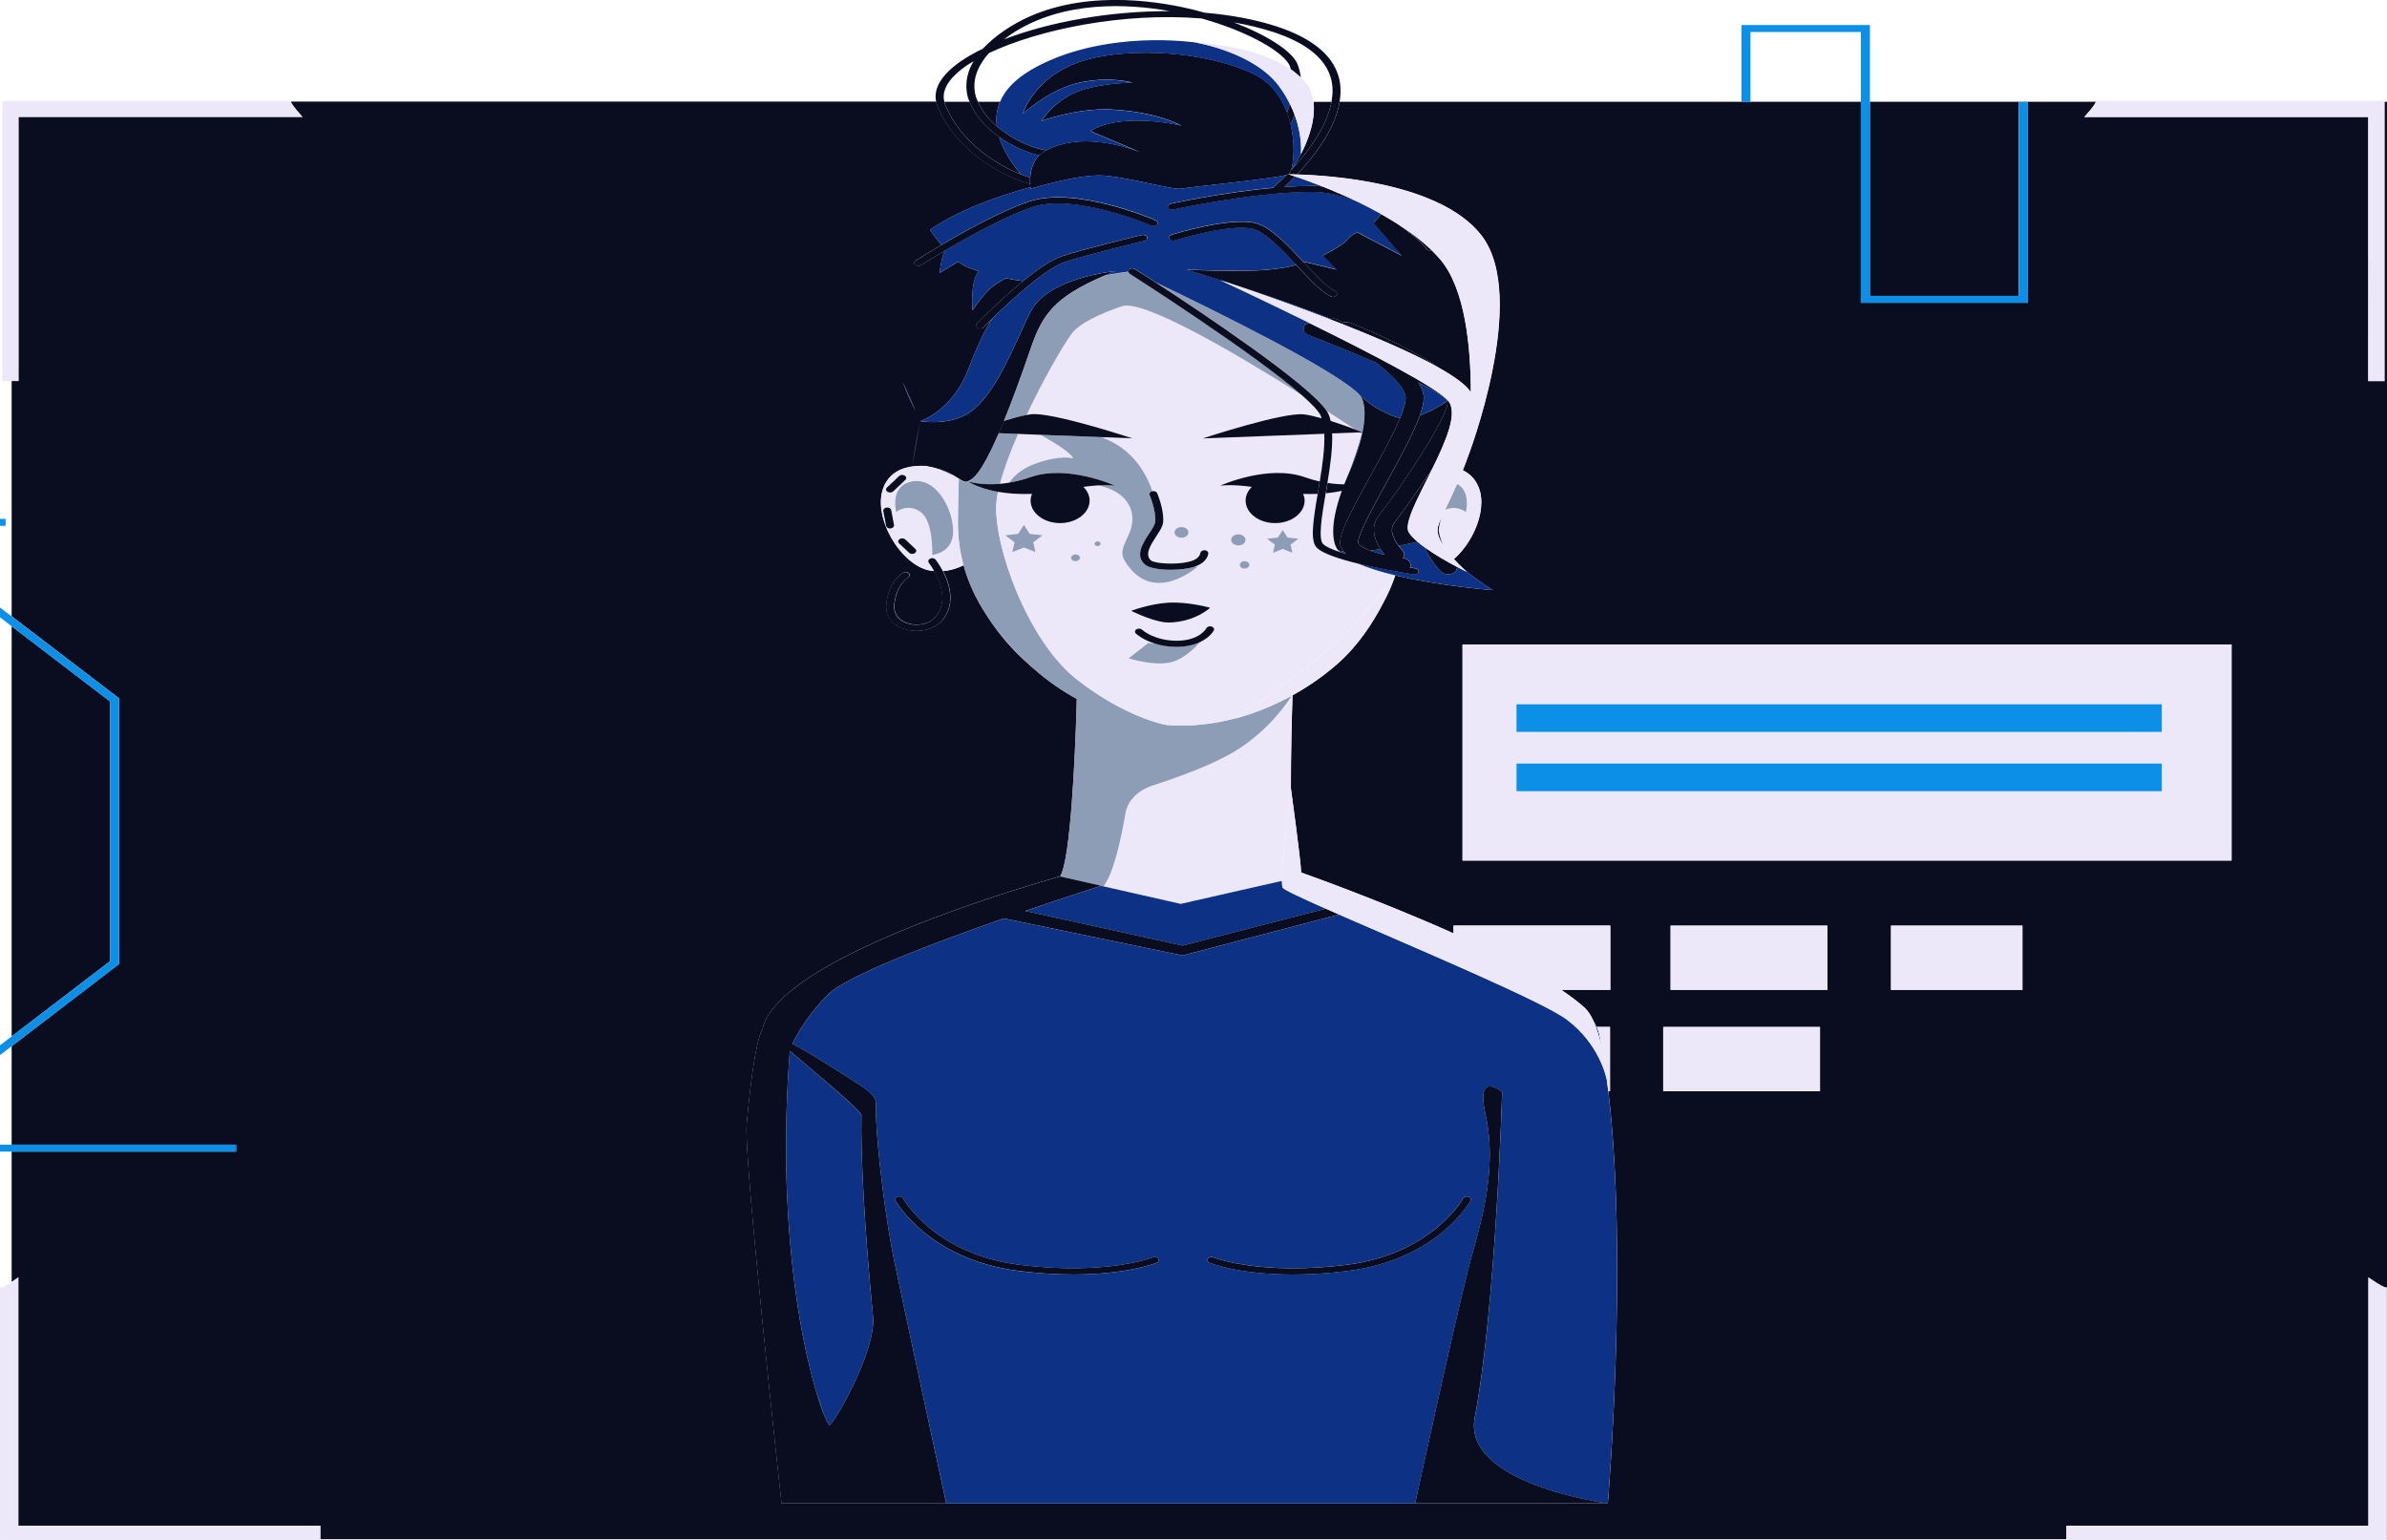 <?xml version="1.0" encoding="utf-8"?>
<!-- Generator: Adobe Illustrator 23.0.1, SVG Export Plug-In . SVG Version: 6.00 Build 0)  -->
<svg version="1.1" xmlns="http://www.w3.org/2000/svg" xmlns:xlink="http://www.w3.org/1999/xlink" x="0px" y="0px"
	 viewBox="0 0 465 300" style="enable-background:new 0 0 465 300;" xml:space="preserve">
<style type="text/css">
	.st0{fill:#0A0D1F;}
	.st1{fill:#ECE8FA;}
	.st2{fill:#0C8FE7;}
	.st3{fill:#8D9DB5;}
	.st4{fill:#0D3285;}
</style>
<g id="Bg">
</g>
<g id="Layer_1">
	<g>
		<g>
			<path class="st0" d="M465,19.83h-0.49v54.41h-3.16V22.79h-55.32c0,0,2.16-2.33,2.25-2.96h-44.02v37.82h29.02V19.89h1.76v39.1
				h-32.54V19.83H341v0.06h-1.76v-0.06h-78.27c-0.9,5.49-5.16,10.87-8.28,14.15c6.15,0.17,27.85,1.51,35.89,11.84
				c9.41,12.08-2.68,43.34-2.68,43.34s0-0.01,0-0.02c-0.29,0.83-0.6,1.66-0.93,2.47c0.78,0.38,1.49,0.9,2.07,1.6
				c3.47,4.16,0.56,11.85-3.8,15.7c1.29,1.42,2.48,2.44,2.52,2.47c2.62,2.11,5.06,3.59,5.06,3.59s-10.28-0.79-19.02-2.88
				c0,0.01,0,0.01,0,0.02c0,0,0.01-0.01,0.01-0.01s-0.02,0.05-0.05,0.13c-0.61,1.82-1.43,3.65-2.44,5.48
				c-1.82,3.5-4.67,7.98-8.69,11.53c-2.97,2.63-6.02,4.65-8.83,6.2c-0.14,4.17-0.33,11.41-0.32,18.15c0,0.03,1.92,13.94,2,16.39
				c0,0,14.91,5.24,29.68,11.85v-1.52h30.54v12.52h-9.57c1.78,1.19,3.33,2.36,4.57,3.49c0.67,0.61,1.24,1.52,1.73,2.59
				c0.25,0.38,0.46,0.76,0.63,1.14h2.58v12.52h-0.33c3.92,33.04-0.1,80.3-0.1,80.3h-37.51h-91.35c0,0,0,0,0,0h-32.1
				c0,0-7.39-67.3-6.79-73.85c1.58-17.2,3.06-18.41,3.06-18.41s0.02,0,0.03,0.01c0.28-2.01,2.23-7.13,16.31-14.37
				c16.76-8.62,41.17-15.39,41.65-15.52c0.02-0.03,0.04-0.05,0.06-0.08c2.01-3.33,2.86-23.39,3.13-31.74
				c0.03-1.01,0.06-1.94,0.08-2.76c-2.74-1.48-5.58-3.4-8.37-5.87c-0.08-0.06-0.15-0.13-0.23-0.19c-0.13-0.12-0.26-0.22-0.39-0.34
				c-0.06-0.05-0.1-0.1-0.16-0.15c-3.09-2.73-5.75-5.77-7.87-8.91c-0.07-0.1-0.14-0.21-0.21-0.31c-0.1-0.16-0.21-0.32-0.31-0.48
				c-2.21-3.36-3.66-6.63-4.52-9.79c-1.13,0.56-2.47,1.02-4,1.14c1.23,2.37,2.47,6.18,0.06,9.35c-1.11,1.45-3.1,2.3-5.21,2.3
				c-0.59,0-1.18-0.06-1.77-0.2c-2.15-0.5-4.37-2.05-4.13-4.9c0.37-4.5,3.17-6.19,3.29-6.26c0.34-0.2,0.83-0.15,1.1,0.11
				c0.26,0.26,0.2,0.64-0.15,0.83c0,0-2.36,1.47-2.68,5.38c-0.18,2.15,1.45,3.31,3.03,3.68c1.69,0.39,3.95,0.06,5.17-1.56
				c2.23-2.93,0.76-6.67-0.41-8.76c-0.19-0.02-0.38-0.02-0.58-0.05c-6.32-0.83-12.86-12.49-8.28-17.99
				c1.69-2.03,4.39-2.55,7.12-2.42c0.74,0.11,1.64,0.31,2.76,0.66c0.01,0,0.02,0.01,0.03,0.01c1.22,0.39,2.09,0.83,2.78,1.23
				c0.37,0.22,0.7,0.42,0.97,0.6c0.77,0.5,1.21,0.77,1.77,0.49c0.79-0.4,2.31-0.84,6.01-9.39c0.32-0.73,0.65-1.52,1-2.38
				c1.43-3.5,3.14-8.06,5.19-14.06c2.3-6.71,4.59-9.99,14.4-14.24c0.65-0.28,1.34-0.57,2.06-0.86c0,0-13.13,1.25-16.46,7.85
				c-3.33,6.59-7.02,17.22-12.88,20.25c-3.83,1.98-8.63,1.13-8.63,1.13c0,0,0,0,0,0c0.01,0,6.24-2.01,9.31-10.01
				c1.45-3.77,2.92-7.16,4.72-9.99c-1.04,1.01-1.69,1.68-1.72,1.71c-0.15,0.16-0.39,0.24-0.63,0.24c-0.16,0-0.33-0.04-0.47-0.12
				c-0.35-0.2-0.42-0.57-0.16-0.83c0.28-0.29,4.5-4.62,8.99-8.29c-0.88-0.11-2.04-0.28-3.37-0.55c-1.01,0.53-2.29,1.28-3.16,2.09
				c-1.61,1.51-3.33,4.15-3.33,4.15s-0.51-5.59,1.21-7.61c-0.69-0.22-1.39-0.47-2.09-0.74c-0.64-0.25-1.29-0.65-1.92-1.13
				l-3.62,2.21c0,0,0.32-3,1.04-4.37c-2.77,1.63-4.64,2.82-4.69,2.85c-0.15,0.09-0.32,0.14-0.5,0.14c-0.22,0-0.44-0.07-0.6-0.21
				c-0.28-0.25-0.23-0.63,0.1-0.84c0.2-0.13,2.16-1.38,4.99-3.04c-1.31-1.58-2.21-2.95-2.21-2.96c5.44-3.7,12.78-6.46,19.57-8.27
				c0.02,0.18,0.04,0.29,0.04,0.29s9.3-2.89,14.15-2.57c4.85,0.32,13.73,2.89,15.2,2.56c1.39-0.31,17.41-1.84,20.49-2.68
				c0.19-0.05,0.34-0.1,0.43-0.15c0.16-0.09,0.32-0.37,0.47-0.78c0.54-1.56,0.8-5.18-0.08-8.93c-0.18-0.77-0.41-1.54-0.7-2.3
				c-1.15-3.08-3.19-5.98-6.65-7.59c-9.59-4.46-23.44-5-31.82-2.87c-10.67,2.71-12.99,10.67-12.99,10.67s5.21-4.78,11.05-6.05
				c5.84-1.27,10.29,0,10.29,0s-7.69,0.07-12,2.33c-3.92,2.06-5.7,5.13-5.7,5.13s7.03-2.54,13.45-2.22
				c9.28,0.47,13.76,3.15,13.76,3.15s-5.16-1.28-10.44-0.93c-5.28,0.34-7.26,2.01-7.26,2.01l9.65,4.06
				c-4.05-1.51-11.97-3.65-18.19-0.36c-0.11,0.06-0.22,0.1-0.33,0.16c-0.42,0.24-0.77,0.52-1.08,0.82
				c-1.28,1.26-1.69,2.97-1.79,4.34c-0.03,0.47-0.03,0.89-0.01,1.24c0,0.06,0.01,0.12,0.01,0.17c-0.07-0.07-0.14-0.14-0.21-0.22
				c-0.75-0.19-1.52-0.47-2.07-0.68c-2.76-1.06-12.07-5.24-15.8-14.49c-0.11-0.26-0.16-0.53-0.22-0.8H56.67
				c0.09,0.62,2.25,2.96,2.25,2.96H3.6v51.46H2.27v45.85l20.95,16.01v51.71L2.27,203.82v7.56V223h43.72v1.35H2.27v25.39
				c0.7-0.45,1.3-0.88,1.3-0.88v48.38H62.4v2.62h340.15v-2.62h58.83v-48.38c0,0,3.56,2.52,3.56,1.87v49.13H465V19.83z
				 M368.38,192.85v-12.52h25.6v12.52H368.38z M284.91,167.65v-42.09h149.81v42.09H284.91z M355.98,192.85h-30.54v-12.52h30.54
				V192.85z M324,212.59v-12.52h30.54v12.52H324z M177.7,90.78c0,0,0.55-3.58,1.53-8.66L177.7,90.78z M178.38,80.1
				c-0.84-1.61-1.73-3.55-2.55-5.77C177.04,77.06,177.85,78.91,178.38,80.1z"/>
		</g>
		<g>
			<path class="st0" d="M253.41,30.03c0,0,0-0.03,0.01-0.05c-0.51,1.03-1.08,2.01-1.68,2.93c2.94-3.19,6.74-8.13,7.64-13.07h-3.5
				C256.48,24.61,253.41,30.03,253.41,30.03z"/>
		</g>
		<g>
			<path class="st0" d="M194.81,19.83h-4.28c0.76,1.8,2.07,3.41,3.66,4.77C193.99,23.01,194.15,21.4,194.81,19.83z"/>
		</g>
		<g>
			<path class="st0" d="M252.93,34.59c-0.24-0.08-0.42-0.14-0.62-0.21c-0.06,0.06-0.12,0.12-0.18,0.18
				C252.39,34.57,252.66,34.58,252.93,34.59z"/>
		</g>
		<g>
			<path class="st0" d="M188.89,19.83h-4.92c0.04,0.15,0.05,0.29,0.11,0.44c3.12,7.73,10.48,11.99,14.76,13.68
				c-1.79-2.17-3.4-4.68-4.21-7.28C192.1,24.91,189.93,22.57,188.89,19.83z"/>
		</g>
		<g>
			<path class="st0" d="M160.6,275.82c-0.53-1.53-1.08-3.14-1.64-4.81C159.58,273.11,160.14,274.71,160.6,275.82z"/>
		</g>
		<g>
			<polygon class="st0" points="21.45,187.25 21.45,136.66 2.27,122 2.27,201.91 			"/>
		</g>
		<g>
			<path class="st1" d="M461.35,22.79v51.46h3.16V19.83v-0.16h-56.34c0.1,0,0.13,0.06,0.11,0.16c-0.09,0.62-2.25,2.96-2.25,2.96
				H461.35z"/>
		</g>
		<g>
			<path class="st1" d="M461.38,248.86v48.38h-58.83v2.62V300h62.39v-0.14v-49.13C464.94,251.38,461.38,248.86,461.38,248.86z"/>
		</g>
		<g>
			<path class="st1" d="M3.6,22.79h55.32c0,0-2.16-2.33-2.25-2.96c-0.01-0.1,0.01-0.16,0.11-0.16H0.44v54.57h1.82H3.6V22.79z"/>
		</g>
		<g>
			<path class="st1" d="M3.57,297.24v-48.38c0,0-0.6,0.42-1.3,0.88c-1.02,0.66-2.26,1.38-2.26,0.99V300H62.4v-0.14v-2.62H3.57z"/>
		</g>
		<g>
			<polygon class="st2" points="45.99,224.35 45.99,223 2.27,223 -3.84,223 -3.84,208.49 2.27,203.82 23.22,187.81 23.22,136.1 
				2.27,120.09 -10.86,110.06 -10.86,102.44 1.09,102.44 1.09,101.09 -12.62,101.09 -12.62,110.62 2.27,122 21.45,136.66 
				21.45,187.25 2.27,201.91 -5.61,207.93 -5.61,224.35 2.27,224.35 			"/>
		</g>
		<g>
			<polygon class="st2" points="341,19.89 341,19.83 341,6.23 362.51,6.23 362.51,19.83 362.51,58.99 395.05,58.99 395.05,19.89 
				393.29,19.89 393.29,57.65 364.27,57.65 364.27,19.83 364.27,4.88 339.24,4.88 339.24,19.83 339.24,19.89 			"/>
		</g>
		<g>
			<path class="st1" d="M434.72,167.65v-42.09H284.91v42.09H434.72z M295.42,137.2h125.71v5.39H295.42V137.2z M295.42,154.14v-5.39
				h125.71v5.39H295.42z"/>
		</g>
		<g>
			<rect x="325.44" y="180.33" class="st1" width="30.54" height="12.52"/>
		</g>
		<g>
			<rect x="324" y="200.07" class="st1" width="30.54" height="12.52"/>
		</g>
		<g>
			<rect x="368.38" y="180.33" class="st1" width="25.6" height="12.52"/>
		</g>
		<g>
			<path class="st1" d="M209.74,136.17c-0.02,0.82-0.05,1.75-0.08,2.76C209.7,137.75,209.73,136.8,209.74,136.17
				C209.75,136.17,209.74,136.17,209.74,136.17z"/>
		</g>
		<g>
			<path class="st1" d="M206.54,170.67c-0.02,0.03-0.04,0.05-0.06,0.08c0,0,0.02-0.01,0.02-0.01
				C206.51,170.72,206.53,170.69,206.54,170.67z"/>
		</g>
		<g>
			<path class="st1" d="M241.42,145.83c-4.47,2.94-11.97,5.63-16.85,7.2c-2.9,0.93-4.91,2.98-5.32,5.37
				c-0.59,3.49-1.61,8.54-3.01,11.95c-0.34,0.83-0.78,1.6-1.27,2.33l15.03,3.41l19.71-4.48c-0.06-4.41,1.75-17.59,1.75-18.01l0,0
				c-0.01-6.74,0.18-13.98,0.32-18.15c-0.05,0.03-0.1,0.06-0.15,0.08C250.89,136.74,247.52,141.81,241.42,145.83z"/>
		</g>
		<g>
			<path class="st3" d="M214.52,172.57L214.52,172.57l0.46,0.1c0.49-0.73,0.94-1.51,1.27-2.33c1.39-3.41,2.42-8.46,3.01-11.95
				c0.41-2.39,2.41-4.43,5.32-5.37c4.87-1.57,12.37-4.25,16.85-7.2c6.1-4.01,9.47-9.09,10.21-10.29
				c-6.17,3.38-11.07,4.44-11.07,4.44s0.01-0.01,0.01-0.01c-3.35,0.89-6.86,1.39-10.47,1.39c-0.97,0-1.94-0.05-2.9-0.12
				c-0.29-0.05-7.94-1.45-17.37-8.82c-9.62-7.5-16.25-26.05-15.74-34.33c0.04-0.68,0.17-1.46,0.33-2.27c-4-0.71-5.88-2.03-5.88-2.03
				c-0.57,0.28-1,0.01-1.77-0.49c-0.14,3.6-0.18,6.64-0.18,8.6c0,2.65,0.32,5.39,1.09,8.22c0.86,3.16,2.31,6.43,4.52,9.79
				c0.1,0.16,0.2,0.32,0.31,0.48c0.07,0.1,0.14,0.21,0.21,0.31c2,2.9,4.58,5.87,7.87,8.91c0.06,0.05,0.1,0.1,0.16,0.15
				c0.13,0.12,0.26,0.22,0.39,0.34c0.08,0.07,0.15,0.13,0.23,0.19c2.79,2.47,5.63,4.39,8.37,5.87c0,0,0,0,0,0
				c-0.02,0.63-0.04,1.58-0.08,2.76c-0.27,8.35-1.11,28.41-3.13,31.74c-0.01,0.02-0.03,0.06-0.04,0.08L214.52,172.57z"/>
		</g>
		<g>
			<path class="st1" d="M186.6,101.9c0-1.96,0.04-5,0.18-8.6c-0.27-0.17-0.6-0.38-0.97-0.6c-1.05-0.53-1.98-0.94-2.81-1.24
				c-1.12-0.36-2.02-0.55-2.76-0.66c-2.73-0.14-5.43,0.39-7.12,2.42c-4.58,5.5,1.96,17.15,8.28,17.99c0.2,0.03,0.39,0.03,0.58,0.05
				c-0.54-0.97-1.02-1.59-1.04-1.61c-0.22-0.28-0.1-0.65,0.27-0.82c0.37-0.17,0.85-0.08,1.07,0.2c0.07,0.09,0.74,0.96,1.4,2.24
				c1.53-0.13,2.87-0.58,4-1.14C186.92,107.3,186.6,104.56,186.6,101.9z M172.79,94.98l2.36-2.23c0.27-0.25,0.76-0.29,1.1-0.09
				c0.34,0.21,0.39,0.58,0.12,0.84L174,95.73c-0.15,0.14-0.38,0.22-0.61,0.22c-0.17,0-0.35-0.04-0.49-0.13
				C172.57,95.61,172.52,95.24,172.79,94.98z M173.51,102.95c-0.04,0-0.08,0.01-0.11,0.01c-0.38,0-0.72-0.21-0.77-0.51l-0.55-2.89
				c-0.06-0.33,0.24-0.63,0.66-0.68c0.42-0.06,0.82,0.18,0.89,0.5l0.55,2.89C174.23,102.6,173.93,102.9,173.51,102.95z
				 M178.19,107.77c-0.14,0.09-0.32,0.14-0.49,0.14c-0.23,0-0.45-0.07-0.61-0.22l-1.95-1.83c-0.27-0.26-0.22-0.63,0.11-0.84
				c0.33-0.21,0.83-0.17,1.1,0.08l1.95,1.83C178.58,107.18,178.53,107.56,178.19,107.77z M181.62,108.08c0,0,0.27-6.5-2.26-8.34
				c-2.54-1.83-4.75,0-4.75,0s-1.27-4.73,2.54-5.83c5.29-1.52,8.72,5.69,8.56,9.81C185.53,107.84,181.62,108.08,181.62,108.08z"/>
		</g>
		<g>
			<path class="st3" d="M177.13,93.92c-3.81,1.1-2.54,5.83-2.54,5.83s2.22-1.83,4.75,0c2.54,1.83,2.26,8.34,2.26,8.34
				s3.92-0.24,4.08-4.36C185.85,99.61,182.42,92.39,177.13,93.92z"/>
		</g>
		<g>
			<path class="st4" d="M249.22,16.86c-4.83-6.6-15.81-8.5-16.55-8.62c-10.69-1.22-23.08,0.18-31.92,5.44
				c-3.18,1.89-5.03,3.98-5.94,6.15c-0.66,1.57-0.82,3.18-0.63,4.77c2.75,2.35,6.22,3.97,8.74,4.52c0.33,0.07,0.64,0.12,0.94,0.16
				c6.22-3.29,14.14-1.15,18.19,0.36l-9.65-4.06c0,0,1.98-1.67,7.26-2.01c5.28-0.34,10.44,0.93,10.44,0.93s-4.48-2.68-13.76-3.15
				c-6.42-0.33-13.45,2.22-13.45,2.22s1.77-3.08,5.7-5.13c4.31-2.26,12-2.33,12-2.33s-4.45-1.27-10.29,0
				c-5.84,1.27-11.05,6.05-11.05,6.05s2.32-7.96,12.99-10.67c8.38-2.13,22.23-1.59,31.82,2.87c3.46,1.61,5.5,4.51,6.65,7.59
				c0.21-0.55,0.4-1.11,0.57-1.7C250.73,19.15,250.07,18.01,249.22,16.86z"/>
		</g>
		<g>
			<path class="st4" d="M253.42,29.98c0.04-0.38,0.3-3.5-1.22-7.61c-0.25,0.66-0.52,1.29-0.79,1.87c0.88,3.76,0.62,7.37,0.08,8.93
				c0.08-0.09,0.17-0.18,0.25-0.27C252.34,31.99,252.91,31.01,253.42,29.98z"/>
		</g>
		<g>
			<path class="st4" d="M200.67,36.01c0-0.06-0.01-0.11-0.01-0.17c-0.07-0.02-0.13-0.02-0.2-0.04
				C200.53,35.87,200.6,35.94,200.67,36.01z"/>
		</g>
		<g>
			<path class="st4" d="M198.84,33.96c0.71,0.28,1.33,0.49,1.83,0.64c0.1-1.37,0.51-3.08,1.79-4.34c-2.3-0.51-5.22-1.75-7.83-3.58
				C195.44,29.28,197.05,31.78,198.84,33.96z"/>
		</g>
		<g>
			<path class="st4" d="M250.21,36.43c1.81-0.13,3.6-0.21,5.3-0.21h0.2c0.64,0,1.27,0.04,1.9,0.1c-1.9-0.75-3.53-1.34-4.68-1.74
				c-0.27-0.01-0.53-0.02-0.8-0.03C251.37,35.34,250.7,35.98,250.21,36.43z"/>
		</g>
		<g>
			<path class="st4" d="M178.38,80.1c-0.53-1.2-1.34-3.04-2.55-5.77C176.66,76.56,177.54,78.5,178.38,80.1z"/>
		</g>
		<g>
			<path class="st1" d="M201.62,90.34c4.95-1.82,7.45-1.05,7.45-1.05c-0.51-1.2-4.08-3.32-6.38-4.59l-4.38-0.17
				c-1.51,3.48-2.78,6.87-3.53,9.72c0.58-0.05,1.19-0.13,1.83-0.24C197,93.41,198.38,91.54,201.62,90.34z"/>
		</g>
		<g>
			<path class="st1" d="M258.71,80.45c0.23,0.45,0.39,0.97,0.53,1.53c1.79,0.56,3.51,1.18,4.69,1.63c-1.62-1.06-3.46-2.26-5.44-3.54
				C258.56,80.2,258.65,80.33,258.71,80.45z"/>
		</g>
		<g>
			<path class="st1" d="M200.59,129.62c-3.29-3.04-5.87-6.01-7.87-8.91C194.84,123.85,197.5,126.88,200.59,129.62z"/>
		</g>
		<g>
			<path class="st1" d="M201.38,130.3c-0.08-0.07-0.15-0.13-0.23-0.19C201.22,130.17,201.3,130.24,201.38,130.3z"/>
		</g>
		<g>
			<path class="st1" d="M192.51,120.39c-0.11-0.16-0.2-0.32-0.31-0.48C192.31,120.07,192.41,120.23,192.51,120.39z"/>
		</g>
		<g>
			<path class="st1" d="M256.51,106.68c-1.27-1.3-0.78-4.84,0.17-10.47c-0.88,0.04-1.82,0.04-2.83,0c0.17,0.41,0.28,0.84,0.28,1.3
				c0,2.42-2.57,4.39-5.75,4.39s-5.75-1.97-5.75-4.39c0-1.01,0.46-1.92,1.21-2.67c-4.08-0.56-6.18-0.23-6.18-0.23
				s9.3-4.22,16.52-1.65c1.02,0.36,1.97,0.62,2.89,0.83c0.54-3.28,1-6.63,0.89-9.31l-23.68,0.9c0,0,15.8-5.22,19.79-4.68
				c0.97,0.13,2.15,0.41,3.36,0.75c-0.07-0.19-0.12-0.4-0.2-0.57c-0.46-0.92-1.75-2.26-3.57-3.86
				c-13.65-8.6-31.08-18.75-35.16-17.35c-4.34,1.49-8.33,3.34-9.83,5.43c-1.98,2.75-5.57,9.09-8.71,15.74
				c0.28-0.05,0.55-0.1,0.81-0.13c3.99-0.54,19.79,4.68,19.79,4.68l-6.06-0.23c0,0,0,0,0,0c4.3,1.54,7.95,4.76,9.97,10.52
				c0.4-0.09,0.81,0.08,0.94,0.38c0.06,0.14,1.41,3.34,1.16,5.73c-0.08,0.76-0.66,1.64-1.32,2.66c-1.09,1.67-2.33,3.56-1.05,4.72
				c0.13,0.12,0.44,0.23,0.82,0.32c0.19,0.04,0.39,0.08,0.6,0.12c1.75,0.28,4.61,0.27,6.46-0.32c1.62-0.51,1.73-1.51,1.74-1.55
				c0.03-0.33,0.4-0.55,0.83-0.56c0.43,0.02,0.76,0.29,0.73,0.62c0,0.07-0.15,1.71-2.55,2.54c0.29,0.02,0.46,0.02,0.46,0.02
				s-8.77,7.91-14.24-1.15c-1.58-2.62,1.67-4.72,1.52-8.36c-0.13-3.08-2.48-5.4-6.65-6.3c-0.81,0.04-1.79,0.14-2.9,0.29
				c0.75,0.74,1.21,1.66,1.21,2.67c0,2.42-2.57,4.39-5.75,4.39s-5.75-1.97-5.75-4.39c0-0.45,0.12-0.88,0.28-1.3
				c-2.63,0.1-4.83-0.08-6.6-0.4c-0.16,0.81-0.29,1.59-0.33,2.27c-0.51,8.28,6.12,26.82,15.74,34.33
				c9.44,7.36,17.08,8.76,17.37,8.82c0.96,0.07,1.92,0.12,2.9,0.12c3.61,0,7.11-0.5,10.47-1.39c0.11-0.07,15.63-10.24,22.06-17.03
				c4.28-4.51,9.06-10.72,9.15-10.83c0-0.01,0-0.01,0-0.02c-2.71-0.65-5.26-1.42-7.32-2.34
				C260.93,108.89,257.64,107.83,256.51,106.68z M230.16,104.75c-0.75,0-1.36-0.46-1.36-1.04c0-0.57,0.61-1.04,1.36-1.04
				c0.75,0,1.36,0.46,1.36,1.04C231.52,104.28,230.91,104.75,230.16,104.75z M201.72,107.56l-2.26-0.91l-2.26,0.91l0.43-1.92
				l-1.83-1.36l2.52-0.28l1.13-1.75l1.13,1.75l2.52,0.28l-1.83,1.36L201.72,107.56z M243.39,110.05c0,0.4-0.42,0.72-0.94,0.72
				c-0.52,0-0.94-0.32-0.94-0.72c0-0.4,0.42-0.72,0.94-0.72C242.97,109.33,243.39,109.65,243.39,110.05z M241.23,104.11
				c0.78,0,1.41,0.48,1.41,1.08c0,0.59-0.63,1.08-1.41,1.08c-0.78,0-1.41-0.48-1.41-1.08C239.83,104.59,240.46,104.11,241.23,104.11
				z M227.47,117.43c3.96-0.27,8.26,0.98,8.26,0.98s-2.85,2.73-7.91,2.88c-2.63,0.08-6.55-1.86-7.48-2.27
				C220.35,119.01,223.78,117.67,227.47,117.43z M223.67,125.29c0,0,0.48,0.04,1.24,0.08c-2.34-0.75-3.57-1.88-3.65-1.95
				c-0.27-0.26-0.21-0.63,0.13-0.83c0.34-0.2,0.83-0.16,1.1,0.1c0.09,0.09,2.38,2.14,6.85,2.14c4.34-0.06,5.61-2.35,5.66-2.45
				c0.16-0.31,0.61-0.45,1.01-0.33c0.4,0.12,0.6,0.47,0.44,0.77c-0.04,0.08-0.75,1.36-2.7,2.28c-1.01,1.17-2.82,2.96-5,3.74
				c-3.35,1.21-8.9-0.58-8.9-0.58L223.67,125.29z M213.81,105.48c0.33,0,0.6,0.2,0.6,0.46c0,0.25-0.27,0.46-0.6,0.46
				c-0.33,0-0.6-0.2-0.6-0.46C213.21,105.68,213.48,105.48,213.81,105.48z M209.53,109.33c-0.48,0-0.87-0.3-0.87-0.66
				c0-0.37,0.39-0.66,0.87-0.66c0.48,0,0.87,0.3,0.87,0.66C210.39,109.03,210.01,109.33,209.53,109.33z M251.41,106.1l0.36,1.62
				l-1.9-0.76l-1.9,0.76l0.36-1.62l-1.54-1.14l2.12-0.24l0.95-1.47l0.95,1.47l2.12,0.24L251.41,106.1z"/>
		</g>
		<g>
			<path class="st1" d="M271.75,112.24c-0.19,0.53-0.99,2.69-2.44,5.48C270.32,115.9,271.14,114.06,271.75,112.24z"/>
		</g>
		<g>
			<path class="st1" d="M261.86,94.35c0.3-0.77,0.63-1.57,1.01-2.43c0,0,0,0,0-0.01c0.94-2.54,1.85-5.07,2.43-7.4
				c-0.14-0.09-0.31-0.2-0.45-0.3l-5.33,0.2c0.12,2.84-0.36,6.29-0.92,9.66C259.82,94.27,260.9,94.35,261.86,94.35z"/>
		</g>
		<g>
			<path class="st1" d="M260.62,107.12c0,0-0.76-0.74-0.89-2.93c0-0.08-0.01-0.15-0.01-0.23c-0.07-1.77,0.28-4.44,1.67-8.33
				c-0.9,0.2-1.95,0.36-3.11,0.47c-0.71,4.18-1.49,8.86-0.51,9.85c0.51,0.52,1.7,1.05,3.25,1.56c-0.11-0.12-0.24-0.22-0.33-0.35
				C260.64,107.14,260.62,107.12,260.62,107.12z"/>
		</g>
		<g>
			<path class="st3" d="M265.38,84.2l-0.53,0.02c0.15,0.1,0.31,0.2,0.45,0.3C265.34,84.41,265.36,84.31,265.38,84.2z"/>
		</g>
		<g>
			<path class="st3" d="M194.79,94.26c0.74-2.86,2.02-6.25,3.53-9.72l-3.76-0.14c-3.7,8.55-5.22,9-6.01,9.39
				C188.55,93.79,190.95,94.6,194.79,94.26z"/>
		</g>
		<g>
			<path class="st3" d="M258.48,80.07c1.99,1.28,3.82,2.47,5.44,3.54c0.76,0.29,1.29,0.49,1.46,0.56c0.07-0.3,0.14-0.59,0.2-0.88
				c0.46-2.89,0.24-5.07-0.58-6.17c-0.02-0.03-0.04-0.05-0.06-0.07c-0.07-0.08-0.14-0.15-0.21-0.22c-0.05-0.05-0.08-0.09-0.08-0.09
				c0.03,0.02,0.05,0.06,0.08,0.09c0.04,0.04,0.09,0.1,0.17,0.17c-4.2-4.67-28.84-16.76-39.46-21.84c-0.08-0.04-0.2-0.1-0.31-0.15
				C234.16,60.89,255.21,74.94,258.48,80.07z"/>
		</g>
		<g>
			<path class="st3" d="M208.7,65.1c1.5-2.09,5.49-3.94,9.83-5.43c4.09-1.4,21.51,8.75,35.16,17.35
				c-9.41-8.28-33.31-23.53-33.6-23.71c-0.15-0.1-0.22-0.23-0.25-0.37c-1.38,0.17-2.99,0.42-4.69,0.77
				c-9.81,4.24-12.1,7.53-14.4,14.24c-2.06,6-3.77,10.56-5.19,14.06c1.52-0.48,3.1-0.92,4.43-1.17
				C203.12,74.19,206.72,67.86,208.7,65.1z"/>
		</g>
		<g>
			<path class="st3" d="M228.76,128.83c2.17-0.79,3.99-2.58,5-3.74c-1.06,0.5-2.48,0.9-4.39,0.92c-0.07,0-0.15,0-0.22,0
				c-1.69,0-3.08-0.28-4.23-0.65c-0.76-0.04-1.24-0.08-1.24-0.08l-3.82,2.97C219.86,128.26,225.41,130.04,228.76,128.83z"/>
		</g>
		<g>
			<path class="st3" d="M225.04,109.5c0.18,0.04,0.38,0.09,0.6,0.12C225.43,109.58,225.23,109.54,225.04,109.5z"/>
		</g>
		<g>
			<path class="st3" d="M202.69,84.71c2.29,1.27,5.87,3.4,6.38,4.59c0,0-2.5-0.78-7.45,1.05c-3.24,1.19-4.62,3.07-5,3.67
				c1.26-0.22,2.6-0.53,4.07-1.05c7.22-2.57,16.52,1.65,16.52,1.65s-1.11-0.18-3.27-0.06c4.17,0.9,6.52,3.22,6.65,6.3
				c0.15,3.65-3.1,5.74-1.52,8.36c5.47,9.06,14.24,1.15,14.24,1.15s-0.17-0.01-0.46-0.02c-0.05,0.02-0.09,0.04-0.15,0.06
				c-1.23,0.39-2.96,0.59-4.64,0.59c-2.17,0-4.25-0.34-5.03-1.04c-1.94-1.76-0.39-4.13,0.85-6.03c0.57-0.87,1.11-1.69,1.17-2.23
				c0.23-2.16-1.08-5.23-1.09-5.26c-0.13-0.31,0.09-0.65,0.5-0.75c0.01,0,0.03,0,0.04,0c-2.01-5.76-5.67-8.98-9.97-10.52
				c0,0,0,0,0,0L202.69,84.71z"/>
		</g>
		<g>
			<path class="st1" d="M285.56,99.75c0,0-1.83-1.48-4.06-0.39c-0.26,0.56-0.51,1.08-0.71,1.54c-0.38,1.16-0.59,2.11-0.5,2.67
				c0.16,0.95,0.45,1.81,0.79,2.58c0.61,0.98,1.39,1.95,2.15,2.78c4.36-3.85,7.27-11.54,3.8-15.7c-0.58-0.7-1.29-1.22-2.07-1.6
				c-0.36,0.91-0.74,1.79-1.12,2.64C286.62,95.77,285.56,99.75,285.56,99.75z"/>
		</g>
		<g>
			<path class="st3" d="M285.56,99.75c0,0,1.06-3.98-1.7-5.48c-0.84,1.91-1.68,3.65-2.35,5.09
				C283.73,98.27,285.56,99.75,285.56,99.75z"/>
		</g>
		<g>
			<path class="st0" d="M257.09,93.8c-0.92-0.21-1.88-0.47-2.89-0.83c-7.22-2.57-16.52,1.65-16.52,1.65s2.1-0.33,6.18,0.23
				c-0.75,0.74-1.21,1.66-1.21,2.67c0,2.42,2.57,4.39,5.75,4.39s5.75-1.97,5.75-4.39c0-0.45-0.12-0.88-0.28-1.3
				c1.01,0.04,1.95,0.03,2.83,0c0.02-0.15,0.05-0.28,0.07-0.42C256.86,95.13,256.97,94.47,257.09,93.8z"/>
		</g>
		<g>
			<path class="st0" d="M194.44,95.82c1.77,0.31,3.97,0.5,6.6,0.4c-0.17,0.41-0.28,0.84-0.28,1.3c0,2.42,2.57,4.39,5.75,4.39
				s5.75-1.97,5.75-4.39c0-1.01-0.46-1.92-1.21-2.67c1.12-0.15,2.09-0.25,2.9-0.29c2.16-0.11,3.27,0.06,3.27,0.06
				s-9.3-4.22-16.52-1.65c-1.47,0.52-2.81,0.83-4.07,1.05c-0.65,0.11-1.25,0.19-1.83,0.24c-3.84,0.33-6.24-0.48-6.24-0.48
				S190.44,95.12,194.44,95.82z"/>
		</g>
		<g>
			<path class="st0" d="M202.69,84.71l11.83,0.45l6.06,0.23c0,0-15.8-5.22-19.79-4.68c-0.26,0.03-0.53,0.08-0.81,0.13
				c-1.33,0.25-2.9,0.69-4.43,1.17c-0.35,0.86-0.68,1.65-1,2.38l3.76,0.14L202.69,84.71z"/>
		</g>
		<g>
			<path class="st0" d="M223.95,96.44c0.01,0.03,1.32,3.11,1.09,5.26c-0.06,0.53-0.6,1.36-1.17,2.23c-1.24,1.9-2.8,4.27-0.85,6.03
				c0.78,0.71,2.86,1.04,5.03,1.04c1.68,0,3.42-0.2,4.64-0.59c0.06-0.02,0.09-0.04,0.15-0.06c2.41-0.83,2.55-2.47,2.55-2.54
				c0.02-0.33-0.31-0.6-0.73-0.62c-0.42,0-0.79,0.23-0.83,0.56c-0.01,0.04-0.12,1.04-1.74,1.55c-1.85,0.59-4.72,0.59-6.46,0.32
				c-0.23-0.04-0.42-0.08-0.6-0.12c-0.38-0.09-0.68-0.2-0.82-0.32c-1.28-1.16-0.04-3.05,1.05-4.72c0.67-1.02,1.24-1.9,1.32-2.66
				c0.25-2.4-1.1-5.6-1.16-5.73c-0.13-0.3-0.55-0.47-0.94-0.38c-0.01,0-0.03,0-0.04,0C224.04,95.79,223.82,96.12,223.95,96.44z"/>
		</g>
		<g>
			<path class="st0" d="M235.74,118.4c0,0-4.31-1.24-8.26-0.98c-3.69,0.25-7.13,1.59-7.13,1.59c0.93,0.41,4.85,2.34,7.48,2.27
				C232.89,121.13,235.74,118.4,235.74,118.4z"/>
		</g>
		<g>
			<path class="st0" d="M229.15,126.02c0.07,0,0.14,0,0.22,0c1.91-0.03,3.32-0.42,4.39-0.92c1.95-0.92,2.66-2.19,2.7-2.28
				c0.16-0.31-0.04-0.65-0.44-0.77c-0.4-0.12-0.85,0.03-1.01,0.33c-0.05,0.1-1.32,2.39-5.66,2.45c-4.47,0-6.75-2.05-6.85-2.14
				c-0.27-0.26-0.76-0.3-1.1-0.1c-0.34,0.2-0.4,0.58-0.13,0.83c0.07,0.07,1.31,1.21,3.65,1.95
				C226.06,125.74,227.46,126.02,229.15,126.02z"/>
		</g>
		<g>
			<path class="st4" d="M283.84,110.42c0.05,0.43-0.14,0.86-0.61,1.16c-0.33,0.2-0.72,0.3-1.11,0.3c-0.51,0-1.02-0.17-1.37-0.5
				c-0.1-0.1-1.96-1.89-3.14-4.72c-0.52-0.37-1.01-0.75-1.45-1.13c-1.03,0.25-2.26,0.52-3.68,0.8c0.38,0.5,0.7,0.84,0.71,0.85
				c0.46,0.46,0.47,1.06,0.1,1.53c0,0,0,0,0,0c0.96,0.11,1.63,0.79,1.5,1.52c-0.02,0.11-0.08,0.21-0.14,0.31
				c0.4,0.06,0.77,0.12,1.09,0.17c0.42,0.06,0.7,0.38,0.62,0.7c-0.07,0.28-0.4,0.48-0.76,0.48c-0.05,0-0.1,0-0.15-0.01
				c-0.54-0.08-2.45-0.38-4.86-0.83c-0.34-0.06-0.71-0.13-1.08-0.21c-1.59-0.31-3.33-0.68-5.02-1.09c2.06,0.92,4.61,1.69,7.32,2.34
				c8.74,2.09,19.02,2.88,19.02,2.88s-2.44-1.49-5.06-3.59c0,0,0.01,0.01,0.01,0.01S284.98,111.02,283.84,110.42z"/>
		</g>
		<g>
			<path class="st4" d="M262.88,91.92c1.44-3.23,2.32-6.18,2.71-8.62c-0.06,0.29-0.13,0.59-0.2,0.88c0,0.01,0,0.02-0.01,0.03
				c-0.02,0.11-0.04,0.21-0.07,0.32C264.73,86.85,263.82,89.38,262.88,91.92z"/>
		</g>
		<g>
			<path class="st4" d="M266.9,107.27c0.84,0.32,1.83,0.59,2.84,0.82c-0.25-0.3-0.53-0.68-0.82-1.12c-0.14,0.02-0.27,0.05-0.41,0.07
				C267.93,107.14,267.4,107.21,266.9,107.27z"/>
		</g>
		<g>
			<path class="st4" d="M261.01,107.52c0.38,0.13,0.78,0.25,1.2,0.37c-0.15-0.13-0.27-0.28-0.39-0.42c-0.7-0.09-1.01-0.23-1.13-0.3
				C260.77,107.3,260.9,107.4,261.01,107.52z"/>
		</g>
		<g>
			<path class="st4" d="M259.73,104.19c0-0.07-0.01-0.15-0.01-0.23C259.72,104.04,259.72,104.12,259.73,104.19z"/>
		</g>
		<g>
			<path class="st4" d="M237.68,54.56c0.04,0.01,10.27,3.35,21.4,7.63c0.07-0.02,0.13-0.04,0.2-0.06
				C251.46,59.04,243.22,56.31,237.68,54.56z"/>
		</g>
		<g>
			<path class="st4" d="M277.34,77.14c0.1,0.96-0.18,2.24-0.73,3.77c2.01-0.69,3.96-1.85,5.34-2.77c-0.35-0.71-2.48-2.02-5.67-3.64
				C276.86,75.4,277.26,76.29,277.34,77.14z"/>
		</g>
		<g>
			<path class="st4" d="M265.01,77.13c-0.02-0.03-0.04-0.05-0.06-0.07C264.97,77.08,264.99,77.1,265.01,77.13z"/>
		</g>
		<g>
			<path class="st4" d="M179.23,82.11c-0.98,5.09-1.53,8.66-1.53,8.66L179.23,82.11z"/>
		</g>
		<g>
			<path class="st4" d="M183.03,91.48c-0.01,0-0.02-0.01-0.03-0.01c0.83,0.3,1.76,0.7,2.81,1.24
				C185.12,92.31,184.25,91.87,183.03,91.48z"/>
		</g>
		<g>
			<path class="st4" d="M219.99,52.47c0.28-0.25,0.77-0.29,1.1-0.08c0.28,0.18,1.79,1.14,4.05,2.61c0.11,0.05,0.24,0.11,0.31,0.15
				c10.62,5.08,35.25,17.17,39.46,21.84c0.17,0.16,0.41,0.39,0.73,0.67c1.17,1,3.34,2.59,6.29,3.57c0.26,0.09,0.54,0.14,0.82,0.18
				c0.73-1.76,1.16-3.21,1.08-4.08c-0.18-1.77-2.63-4.25-5.73-6.67c-4.14-1.82-8.75-3.7-13.18-5.39c-0.87-0.33-1.22-1.14-0.79-1.81
				c0.19-0.29,0.52-0.49,0.88-0.62c-9.27-4.56-17.33-8.3-17.33-8.31c-4-1.26-6.6-2.02-6.6-2.02s10.56,0.53,16.03,0
				c2.62-0.25,4.33-0.61,5.42-0.92c-2.89-3.08-6.09-6.43-8.46-7.02c-4.45-1.1-15.13,2.21-15.24,2.24c-0.4,0.12-0.85-0.02-1.02-0.33
				c-0.16-0.31,0.03-0.65,0.43-0.78c0.46-0.14,11.32-3.5,16.31-2.27c2.9,0.71,6.21,4.21,9.42,7.64c0.11-0.05,0.17-0.09,0.17-0.09
				l6.25,1.52l-2.69-2.73c0,0,3.88-1.98,4.77-3.06c0.88-1.08,1.94-1.48,1.94-1.48l8.64,4.54l-5.46-6.36l1.53-1.72
				c-1.4-0.79-2.81-1.53-4.2-2.21c-2.91-1.23-6.06-2.1-9.2-2.11h-0.19c-11.33,0-26.86,3.41-27.01,3.44
				c-0.41,0.1-0.85-0.09-0.97-0.41c-0.12-0.32,0.12-0.65,0.53-0.74c0.13-0.03,10.13-2.22,20.03-3.11c0.03-0.06,0.02-0.14,0.09-0.19
				c0.04-0.03,1.03-0.89,2.41-2.29c-3.08,0.83-19.09,2.37-20.49,2.68c-1.48,0.33-10.36-2.23-15.2-2.56
				c-4.85-0.32-14.15,2.57-14.15,2.57s-0.02-0.11-0.04-0.29c-6.8,1.81-14.13,4.57-19.57,8.27c0,0.01,0.9,1.38,2.21,2.96
				c4.66-2.74,11.67-6.61,17.09-8.46c8.96-3.06,24.02,3.37,24.65,3.65c0.38,0.16,0.51,0.53,0.3,0.81c-0.22,0.28-0.69,0.38-1.07,0.23
				c-0.15-0.07-15.01-6.41-23.25-3.6c-5.31,1.82-12.41,5.75-17.02,8.47c-0.72,1.37-1.04,4.37-1.04,4.37l3.62-2.21
				c0.63,0.48,1.28,0.88,1.92,1.13c0.7,0.27,1.4,0.52,2.09,0.74c-1.73,2.01-1.21,7.61-1.21,7.61s1.73-2.64,3.33-4.15
				c0.86-0.81,2.14-1.56,3.16-2.09c1.33,0.26,2.49,0.44,3.37,0.55c2.66-2.17,5.41-4.11,7.48-4.82c3.87-1.33,15.21-4.06,15.7-4.17
				c0.41-0.1,0.85,0.08,0.98,0.39c0.13,0.31-0.1,0.65-0.51,0.75c-0.12,0.03-11.74,2.82-15.52,4.12
				c-3.92,1.35-10.91,7.88-14.13,11.02c-1.8,2.83-3.28,6.22-4.72,9.99c-3.07,8.01-9.3,10.01-9.31,10.01c0,0,0,0,0,0
				c0,0,4.8,0.85,8.63-1.13c5.86-3.03,9.55-13.65,12.88-20.25c3.33-6.59,16.46-7.85,16.46-7.85c-0.72,0.29-1.41,0.58-2.06,0.86
				c1.69-0.35,3.3-0.6,4.69-0.77C219.8,52.78,219.84,52.61,219.99,52.47z"/>
		</g>
		<g>
			<path class="st0" d="M198.39,35.12c0.55,0.21,1.32,0.48,2.07,0.68c0.07,0.02,0.13,0.02,0.2,0.04c-0.02-0.35-0.02-0.77,0.01-1.24
				c-0.51-0.14-1.12-0.36-1.83-0.64c-4.28-1.7-11.64-5.95-14.76-13.68c-0.06-0.15-0.07-0.29-0.11-0.44c-0.77-2.8,1.85-5.36,4.3-7.05
				c0.41-0.28,0.9-0.56,1.37-0.84c-1.64,2.78-1.6,5.28-1.05,7.18c0.07,0.25,0.21,0.47,0.3,0.71c1.03,2.74,3.21,5.08,5.74,6.85
				c2.6,1.82,5.53,3.07,7.83,3.58c0.31-0.3,0.66-0.59,1.08-0.82c0.11-0.06,0.22-0.1,0.33-0.16c-0.3-0.04-0.61-0.08-0.94-0.16
				c-2.51-0.55-5.99-2.17-8.74-4.52c-1.59-1.36-2.9-2.97-3.66-4.77c-0.14-0.32-0.31-0.64-0.41-0.97c-0.84-2.88,0.07-5.77,2.55-8.54
				c9.64-4.56,26.03-7.99,41.43-6.73c9.18,2.57,16.08,6.62,17.16,9.26c0.09,0.22,0.15,0.45,0.22,0.68c0.7,0.47,1.33,1,1.92,1.56
				c-0.09-0.88-0.3-1.76-0.64-2.6c-1.05-2.57-5.99-5.68-12.4-8.13c2.66,0.46,5.25,1.08,7.73,1.89c6.3,2.06,10.05,5.06,11.16,8.92
				c0.43,1.51,0.42,3.08,0.13,4.65c-0.89,4.95-4.69,9.89-7.64,13.07c-0.08,0.09-0.17,0.19-0.25,0.27c-0.14,0.41-0.3,0.69-0.47,0.78
				c0,0,0.61,0,1.66,0.03c3.12-3.29,7.38-8.67,8.28-14.15c0.27-1.65,0.27-3.3-0.19-4.91c-1.22-4.26-5.29-7.55-12.07-9.77
				c-4.29-1.4-9.06-2.25-14-2.67c-1.34-0.38-2.7-0.72-4.08-1.02c-7.95-1.72-23.03-3.45-34.64,4.27c-1.9,1.26-3.36,2.51-4.48,3.73
				c-1.57,0.77-3.03,1.58-4.27,2.43c-3.79,2.61-5.44,5.33-4.86,7.93c0.06,0.27,0.12,0.53,0.22,0.8
				C186.33,29.88,195.63,34.06,198.39,35.12z M197.01,6.64c10.04-6.67,22.88-5.91,30.89-4.47c-11.58-0.05-23.46,2.09-32.28,5.49
				C196.06,7.32,196.51,6.98,197.01,6.64z"/>
		</g>
		<g>
			<path class="st0" d="M248.18,36.4c-0.06,0.05-0.06,0.13-0.09,0.19c-9.9,0.89-19.91,3.08-20.03,3.11
				c-0.41,0.09-0.65,0.42-0.53,0.74c0.12,0.31,0.56,0.5,0.97,0.41c0.16-0.03,15.69-3.44,27.01-3.44h0.19
				c3.14,0.01,6.3,0.88,9.2,2.11c-2.62-1.28-5.13-2.35-7.29-3.2c-0.63-0.06-1.27-0.1-1.9-0.1h-0.2c-1.69,0-3.48,0.08-5.3,0.21
				c0.49-0.45,1.15-1.09,1.92-1.87c0.06-0.06,0.12-0.12,0.18-0.18c-0.79-0.26-1.28-0.42-1.28-0.42c-0.08,0.05-0.24,0.1-0.43,0.15
				C249.22,35.51,248.22,36.37,248.18,36.4z"/>
		</g>
		<g>
			<path class="st0" d="M251.28,20.24c-0.17,0.59-0.36,1.15-0.57,1.7c0.28,0.76,0.52,1.53,0.7,2.3c0.27-0.59,0.54-1.21,0.79-1.87
				C251.95,21.68,251.64,20.97,251.28,20.24z"/>
		</g>
		<g>
			<path class="st0" d="M181.21,108.82c-0.37,0.17-0.49,0.54-0.27,0.82c0.01,0.02,0.49,0.64,1.04,1.61c1.17,2.1,2.64,5.83,0.41,8.76
				c-1.23,1.62-3.48,1.94-5.17,1.56c-1.58-0.37-3.21-1.53-3.03-3.68c0.32-3.92,2.68-5.38,2.68-5.38c0.34-0.2,0.41-0.57,0.15-0.83
				c-0.26-0.26-0.75-0.31-1.1-0.11c-0.12,0.07-2.92,1.75-3.29,6.26c-0.23,2.85,1.98,4.4,4.13,4.9c0.59,0.14,1.18,0.2,1.77,0.2
				c2.11,0,4.11-0.84,5.21-2.3c2.41-3.17,1.17-6.99-0.06-9.35c-0.66-1.28-1.33-2.14-1.4-2.24
				C182.06,108.74,181.59,108.65,181.21,108.82z"/>
		</g>
		<g>
			<path class="st0" d="M176.36,105.1c-0.27-0.25-0.77-0.29-1.1-0.08c-0.34,0.21-0.39,0.58-0.11,0.84l1.95,1.83
				c0.15,0.14,0.38,0.22,0.61,0.22c0.17,0,0.35-0.04,0.49-0.14c0.34-0.21,0.39-0.58,0.11-0.84L176.36,105.1z"/>
		</g>
		<g>
			<path class="st0" d="M172.73,98.88c-0.43,0.05-0.72,0.35-0.66,0.68l0.55,2.89c0.06,0.3,0.39,0.51,0.77,0.51
				c0.04,0,0.08,0,0.11-0.01c0.43-0.05,0.72-0.35,0.66-0.68l-0.55-2.89C173.56,99.05,173.15,98.82,172.73,98.88z"/>
		</g>
		<g>
			<path class="st0" d="M173.39,95.95c0.23,0,0.45-0.08,0.61-0.22l2.36-2.23c0.27-0.26,0.22-0.63-0.12-0.84
				c-0.34-0.21-0.83-0.17-1.1,0.09l-2.36,2.23c-0.27,0.26-0.22,0.63,0.12,0.84C173.05,95.91,173.22,95.95,173.39,95.95z"/>
		</g>
		<g>
			<path class="st0" d="M273.03,49.81l-8.64-4.54c0,0-1.06,0.4-1.94,1.48c-0.88,1.08-4.77,3.06-4.77,3.06l2.69,2.73l-6.25-1.52
				c0,0-0.07,0.04-0.17,0.09c0.05,0.05,0.1,0.11,0.15,0.16c2.22,2.37,4.51,4.82,5.98,5.46c0.37,0.17,0.5,0.53,0.29,0.82
				c-0.15,0.19-0.41,0.3-0.68,0.3c-0.13,0-0.27-0.03-0.39-0.08c-1.76-0.77-3.95-3.1-6.47-5.8c-0.11-0.11-0.22-0.23-0.33-0.35
				c-1.08,0.31-2.79,0.66-5.42,0.92c-5.47,0.53-16.03,0-16.03,0s2.6,0.75,6.6,2.02h0c0,0,0,0,0,0c5.54,1.75,13.78,4.48,21.6,7.57
				c0.48-0.09,1.01-0.04,1.45,0.2c0.17,0.09,0.5,0.28,0.91,0.51c0.45-0.13,0.97-0.14,1.44,0.04c1.47,0.58,10.82,4.32,17.39,8.84
				c3.02,1.71,5.21,3.32,6.09,4.7c-0.02-8.88-1.11-20.12-5.91-25.82c-0.54-0.64-1.13-1.26-1.75-1.87c-0.11,0.04-0.22,0.07-0.35,0.07
				c-0.13,0-0.27-0.03-0.39-0.08c-0.23-0.1-0.36-0.27-0.38-0.45c-0.34-0.54-2.5-2.58-5.67-4.75c-0.98-0.62-1.98-1.21-2.99-1.78
				l-1.53,1.72L273.03,49.81z"/>
		</g>
		<g>
			<path class="st0" d="M264.74,76.83c-0.03-0.03-0.05-0.06-0.08-0.09C264.66,76.74,264.69,76.78,264.74,76.83z"/>
		</g>
		<g>
			<path class="st0" d="M264.95,77.05c0.02,0.03,0.04,0.05,0.06,0.07c0.82,1.1,1.04,3.28,0.58,6.17c-0.39,2.45-1.27,5.39-2.71,8.62
				c0,0,0,0,0,0.01c-0.38,0.86-0.71,1.66-1.01,2.43c-0.96,0-2.04-0.08-3.25-0.27c-0.1,0.62-0.21,1.25-0.31,1.86
				c-0.01,0.05-0.02,0.11-0.03,0.16c1.17-0.11,2.21-0.27,3.11-0.47c-1.39,3.88-1.74,6.56-1.67,8.33c0,0.08,0.01,0.15,0.01,0.23
				c0.13,2.19,0.89,2.93,0.89,2.93s0.02,0.02,0.06,0.05c0.12,0.07,0.43,0.22,1.13,0.3c-0.21-0.24-0.4-0.49-0.53-0.76
				c-0.88-1.73,0.94-5.36,5.63-13.88c2.08-3.77,4.48-8.13,5.84-11.41c-0.28-0.04-0.55-0.1-0.82-0.18c-2.95-0.98-5.12-2.57-6.29-3.57
				c-0.32-0.28-0.57-0.51-0.73-0.67c-0.07-0.07-0.13-0.13-0.17-0.17C264.81,76.9,264.88,76.97,264.95,77.05z"/>
		</g>
		<g>
			<path class="st0" d="M276.62,80.91c-1.11,3.14-3.41,7.45-6.45,12.98c-2.48,4.49-5.87,10.65-5.57,11.91
				c0.28,0.54,1.16,1.04,2.31,1.48c0.5-0.06,1.03-0.14,1.61-0.23c0.14-0.02,0.27-0.05,0.41-0.07c-1.1-1.71-2.11-4.31-0.24-6.62
				c3.32-4.11,13.8-19.52,13.3-22.18c0-0.01-0.02-0.02-0.03-0.03C280.58,79.06,278.62,80.23,276.62,80.91z"/>
		</g>
		<g>
			<path class="st0" d="M271.68,101.77c-1.19,1.48-0.04,3.46,0.8,4.57c1.42-0.28,2.65-0.55,3.68-0.8c-0.72-0.61-1.32-1.23-1.69-1.81
				c-1.09-1.67,1.89-7,4.6-12.47C275.49,96.72,271.75,101.67,271.68,101.77z"/>
		</g>
		<g>
			<path class="st0" d="M280.79,100.89c-0.34,0.76-0.58,1.37-0.68,1.78c-0.24,1.01,0.22,2.25,0.97,3.46
				c-0.34-0.77-0.64-1.63-0.79-2.58C280.2,103,280.42,102.05,280.79,100.89z"/>
		</g>
		<g>
			<path class="st0" d="M280.74,111.38c0.35,0.33,0.86,0.5,1.37,0.5c0.39,0,0.78-0.1,1.11-0.3c0.47-0.29,0.66-0.73,0.61-1.16
				c-1.69-0.89-4.17-2.28-6.23-3.76C278.78,109.49,280.64,111.28,280.74,111.38z"/>
		</g>
		<g>
			<path class="st0" d="M263.08,62.88c-0.46-0.18-0.98-0.18-1.44-0.04c-0.41-0.23-0.74-0.42-0.91-0.51
				c-0.44-0.24-0.97-0.29-1.45-0.2c-0.07,0.01-0.13,0.04-0.2,0.06c7.74,2.98,15.9,6.42,21.39,9.53
				C273.9,67.2,264.54,63.46,263.08,62.88z"/>
		</g>
		<g>
			<path class="st0" d="M254.12,63.48c-0.43,0.67-0.08,1.48,0.79,1.81c4.43,1.69,9.04,3.58,13.18,5.39c3.1,2.42,5.55,4.89,5.73,6.67
				c0.09,0.87-0.34,2.32-1.08,4.08c-1.36,3.28-3.76,7.64-5.84,11.41c-4.69,8.51-6.52,12.15-5.63,13.88
				c0.14,0.27,0.32,0.52,0.53,0.76c0.12,0.14,0.25,0.28,0.39,0.42c-0.42-0.12-0.82-0.25-1.2-0.37c-1.55-0.51-2.74-1.04-3.25-1.56
				c-0.98-1-0.2-5.67,0.51-9.85c0.01-0.05,0.02-0.11,0.03-0.16c0.1-0.61,0.21-1.23,0.31-1.86c0.56-3.37,1.03-6.82,0.92-9.66
				l5.33-0.2l0.53-0.02c0-0.01,0-0.02,0.01-0.03c-0.17-0.07-0.7-0.28-1.46-0.56c-1.18-0.44-2.89-1.06-4.69-1.63
				c-0.13-0.56-0.3-1.08-0.53-1.53c-0.06-0.12-0.15-0.25-0.23-0.38c-3.27-5.13-24.32-19.18-33.34-25.06
				c-2.26-1.47-3.77-2.44-4.05-2.61c-0.33-0.21-0.82-0.18-1.1,0.08c-0.15,0.14-0.19,0.31-0.15,0.47c0.03,0.14,0.1,0.27,0.25,0.37
				c0.29,0.18,24.18,15.43,33.6,23.71c1.82,1.6,3.1,2.94,3.57,3.86c0.09,0.17,0.13,0.38,0.2,0.57c-1.22-0.34-2.39-0.62-3.36-0.75
				c-3.99-0.54-19.79,4.68-19.79,4.68l23.68-0.9c0.11,2.68-0.35,6.03-0.89,9.31c-0.11,0.67-0.22,1.34-0.34,1.99
				c-0.03,0.15-0.05,0.28-0.07,0.42c-0.95,5.63-1.44,9.17-0.17,10.47c1.13,1.15,4.42,2.21,7.96,3.08c1.69,0.41,3.43,0.78,5.02,1.09
				c0.38,0.08,0.75,0.15,1.08,0.21c2.41,0.45,4.32,0.75,4.86,0.83c0.05,0.01,0.1,0.01,0.15,0.01c0.36,0,0.69-0.2,0.76-0.48
				c0.08-0.32-0.19-0.64-0.62-0.7c-0.32-0.05-0.7-0.11-1.09-0.17c0.05-0.1,0.12-0.2,0.14-0.31c0.14-0.74-0.53-1.42-1.5-1.52
				c0,0,0,0,0,0c0.37-0.47,0.36-1.07-0.1-1.53c-0.01-0.01-0.33-0.35-0.71-0.85c-0.84-1.11-1.99-3.09-0.8-4.57
				c0.08-0.09,3.81-5.04,7.38-10.51c2.66-5.38,5.06-10.9,3.05-13.23c-2.24-2.6-15.61-9.51-27.11-15.16
				C254.64,62.99,254.32,63.19,254.12,63.48z M281.95,78.14c0.01,0.01,0.02,0.02,0.03,0.03c0.5,2.67-9.98,18.07-13.3,22.18
				c-1.86,2.31-0.85,4.91,0.24,6.62c0.28,0.44,0.57,0.82,0.82,1.12c-1.01-0.23-2-0.51-2.84-0.82c-1.15-0.43-2.03-0.93-2.31-1.48
				c-0.3-1.26,3.09-7.42,5.57-11.91c3.04-5.52,5.34-9.84,6.45-12.98c0.54-1.54,0.83-2.82,0.73-3.77c-0.09-0.84-0.48-1.73-1.06-2.64
				C279.47,76.11,281.61,77.43,281.95,78.14z"/>
		</g>
		<g>
			<path class="st0" d="M277.76,48.26c0.02,0.18,0.16,0.35,0.38,0.45c0.12,0.06,0.26,0.08,0.39,0.08c0.12,0,0.24-0.03,0.35-0.07
				c-1.96-1.9-4.3-3.64-6.79-5.22C275.26,45.68,277.42,47.73,277.76,48.26z"/>
		</g>
		<g>
			<path class="st0" d="M201.07,40.37c8.23-2.81,23.1,3.53,23.25,3.6c0.38,0.16,0.85,0.06,1.07-0.23c0.21-0.29,0.08-0.65-0.3-0.81
				c-0.63-0.27-15.69-6.7-24.65-3.65c-5.42,1.85-12.43,5.72-17.09,8.46c-2.82,1.66-4.78,2.91-4.99,3.04
				c-0.33,0.21-0.37,0.59-0.1,0.84c0.16,0.14,0.38,0.21,0.6,0.21c0.18,0,0.36-0.05,0.5-0.14c0.05-0.03,1.92-1.22,4.69-2.85
				C188.66,46.12,195.76,42.19,201.07,40.37z"/>
		</g>
		<g>
			<path class="st0" d="M207.41,51.05c3.78-1.3,15.41-4.09,15.52-4.12c0.41-0.1,0.64-0.43,0.51-0.75c-0.13-0.31-0.57-0.48-0.98-0.39
				c-0.48,0.11-11.83,2.84-15.7,4.17c-2.07,0.71-4.82,2.65-7.48,4.82c-4.48,3.66-8.71,8-8.99,8.29c-0.26,0.26-0.18,0.64,0.16,0.83
				c0.14,0.08,0.3,0.12,0.47,0.12c0.24,0,0.47-0.08,0.63-0.24c0.03-0.03,0.68-0.7,1.72-1.71C196.5,58.93,203.49,52.4,207.41,51.05z"
				/>
		</g>
		<g>
			<path class="st0" d="M259.32,57.77c0.12,0.05,0.26,0.08,0.39,0.08c0.27,0,0.53-0.11,0.68-0.3c0.22-0.29,0.09-0.65-0.29-0.82
				c-1.47-0.64-3.76-3.09-5.98-5.46c-0.05-0.05-0.1-0.11-0.15-0.16c-3.21-3.43-6.53-6.93-9.42-7.64
				c-4.99-1.22-15.85,2.13-16.31,2.27c-0.4,0.13-0.59,0.47-0.43,0.78c0.16,0.31,0.62,0.45,1.02,0.33
				c0.11-0.03,10.79-3.34,15.24-2.24c2.37,0.58,5.57,3.94,8.46,7.02c0.11,0.12,0.22,0.23,0.33,0.35
				C255.37,54.67,257.55,57,259.32,57.77z"/>
		</g>
		<g>
			<path class="st3" d="M213.81,106.39c0.33,0,0.6-0.2,0.6-0.46c0-0.25-0.27-0.46-0.6-0.46c-0.33,0-0.6,0.2-0.6,0.46
				C213.21,106.19,213.48,106.39,213.81,106.39z"/>
		</g>
		<g>
			<path class="st3" d="M210.39,108.67c0-0.37-0.39-0.66-0.87-0.66c-0.48,0-0.87,0.3-0.87,0.66c0,0.37,0.39,0.66,0.87,0.66
				C210.01,109.33,210.39,109.03,210.39,108.67z"/>
		</g>
		<g>
			<path class="st3" d="M241.51,110.05c0,0.4,0.42,0.72,0.94,0.72c0.52,0,0.94-0.32,0.94-0.72c0-0.4-0.42-0.72-0.94-0.72
				C241.93,109.33,241.51,109.65,241.51,110.05z"/>
		</g>
		<g>
			<path class="st3" d="M241.23,106.26c0.78,0,1.41-0.48,1.41-1.08c0-0.59-0.63-1.08-1.41-1.08c-0.78,0-1.41,0.48-1.41,1.08
				C239.83,105.78,240.46,106.26,241.23,106.26z"/>
		</g>
		<g>
			<path class="st3" d="M230.16,102.68c-0.75,0-1.36,0.46-1.36,1.04c0,0.57,0.61,1.04,1.36,1.04c0.75,0,1.36-0.46,1.36-1.04
				C231.52,103.14,230.91,102.68,230.16,102.68z"/>
		</g>
		<g>
			<polygon class="st3" points="200.59,104 199.46,102.25 198.33,104 195.81,104.28 197.63,105.64 197.2,107.56 199.46,106.66 
				201.72,107.56 201.29,105.64 203.11,104.28 			"/>
		</g>
		<g>
			<polygon class="st3" points="249.88,103.25 248.93,104.72 246.81,104.95 248.34,106.1 247.98,107.71 249.88,106.95 
				251.78,107.71 251.41,106.1 252.95,104.95 250.83,104.72 			"/>
		</g>
		<g>
			<path class="st4" d="M153.86,204.72c-2.49,32.23,1.94,55.55,5.1,66.3c0.56,1.67,1.11,3.28,1.64,4.81
				c0.45,1.09,0.8,1.71,0.98,1.81c0.56,0.3,9.16-14.37,8.49-21.15c-1.66-16.88-2.43-31.65-2.27-39.13
				C167.83,216.27,158.44,208.74,153.86,204.72z"/>
		</g>
		<g>
			<path class="st4" d="M286.44,183.35c4.13,1.91,8.15,3.91,11.74,5.91C294.6,187.22,290.58,185.23,286.44,183.35z"/>
		</g>
		<g>
			<path class="st4" d="M305.26,198.66c-4.72-3.57-29.64-14.03-44.4-20.49l-30.48,7.98l-34.85-7.22
				c-13.81,4.83-30.68,11.23-34.27,14.85c-3.41,3.44-5.57,6.9-6.9,9.55c4.89,2.62,14.14,8.68,14.38,8.89
				c2.54,2.16,1.8,2.4,1.89,4.91c0.27,7.5,2.01,20.99,3.52,28.27c1.6,7.74,10.17,47.41,10.19,47.49h91.35
				c0,0,7.42-34.16,10.46-46.11c1.62-6.38,5.86-18.07,3.24-29.65c-1.98-8.76,3.24-4.36,3.24-4.36s-1.22,41.76-5.33,63.4
				c-2.47,12.98,25.9,16.73,25.9,16.73s4.03-47.25,0.1-80.3c-0.08-0.7-0.17-1.4-0.26-2.09
				C312.88,209.65,311.52,203.39,305.26,198.66z M174.46,233.92c-0.16-0.31,0.02-0.65,0.42-0.78c0.4-0.13,0.86,0.02,1.02,0.32
				c0.06,0.11,6.08,10.86,22.74,12.96c16.8,2.11,25.86-1.42,25.95-1.46c0.38-0.15,0.85-0.04,1.05,0.25c0.2,0.29,0.06,0.65-0.32,0.81
				c-0.29,0.12-5.79,2.29-16.22,2.29c-3.13,0-6.7-0.2-10.71-0.7C180.85,245.39,174.52,234.03,174.46,233.92z M262.55,247.6
				c-4.01,0.5-7.58,0.7-10.71,0.7c-10.43,0-15.92-2.17-16.22-2.29c-0.38-0.15-0.52-0.51-0.32-0.81c0.2-0.29,0.67-0.4,1.05-0.25
				c0.09,0.04,9.14,3.59,25.95,1.46c16.66-2.09,22.68-12.85,22.74-12.96c0.17-0.3,0.62-0.45,1.02-0.32c0.4,0.13,0.59,0.47,0.42,0.78
				C286.42,234.03,280.09,245.39,262.55,247.6z"/>
		</g>
		<g>
			<path class="st4" d="M312.07,204.24c-0.17-0.94-0.34-1.86-0.53-2.76c-0.1-0.46-0.27-0.93-0.5-1.41
				c-0.18-0.38-0.38-0.76-0.63-1.14C311.13,200.5,311.67,202.41,312.07,204.24z"/>
		</g>
		<g>
			<path class="st4" d="M199.71,177.48l30.67,6.74l27.89-7.19c-4.89-2.16-8.18-3.71-8.39-4.1c-0.1-0.2-0.15-0.67-0.16-1.32
				l-19.71,4.48l-15.03-3.41l-0.46-0.1C214.52,172.57,208.1,174.6,199.71,177.48z"/>
		</g>
		<g>
			<path class="st0" d="M287.29,276.15c4.12-21.63,5.33-63.4,5.33-63.4s-5.21-4.4-3.24,4.36c2.61,11.58-1.62,23.27-3.24,29.65
				c-3.04,11.95-10.46,46.11-10.46,46.11h37.51C313.19,292.89,284.82,289.13,287.29,276.15z"/>
		</g>
		<g>
			<path class="st0" d="M209.1,248.3c10.43,0,15.92-2.17,16.22-2.29c0.38-0.15,0.53-0.51,0.32-0.81c-0.2-0.29-0.67-0.4-1.05-0.25
				c-0.09,0.04-9.14,3.57-25.95,1.46c-16.66-2.09-22.68-12.85-22.74-12.96c-0.16-0.3-0.62-0.45-1.02-0.32
				c-0.4,0.13-0.59,0.47-0.42,0.78c0.06,0.11,6.39,11.47,23.93,13.68C202.4,248.1,205.97,248.3,209.1,248.3z"/>
		</g>
		<g>
			<path class="st0" d="M286.06,233.14c-0.4-0.13-0.85,0.02-1.02,0.32c-0.06,0.11-6.08,10.86-22.74,12.96
				c-16.81,2.12-25.86-1.42-25.95-1.46c-0.38-0.15-0.85-0.04-1.05,0.25c-0.2,0.29-0.06,0.65,0.32,0.81
				c0.29,0.12,5.79,2.29,16.22,2.29c3.13,0,6.71-0.2,10.71-0.7c17.54-2.21,23.87-13.56,23.93-13.68
				C286.65,233.61,286.46,233.26,286.06,233.14z"/>
		</g>
		<g>
			<path class="st0" d="M174.15,245.39c-1.51-7.29-3.25-20.77-3.52-28.27c-0.09-2.51,0.65-2.75-1.89-4.91
				c-0.25-0.21-9.49-6.27-14.38-8.89c1.33-2.65,3.49-6.11,6.9-9.55c3.59-3.62,20.46-10.02,34.27-14.85l34.85,7.22l30.48-7.98
				c-0.9-0.4-1.77-0.78-2.59-1.14l-27.89,7.19l-30.67-6.74c8.4-2.88,14.81-4.91,14.82-4.91h0l-8.02-1.82c0,0-0.02,0-0.02,0.01
				c-0.48,0.13-24.89,6.9-41.65,15.52c-14.08,7.24-16.03,12.36-16.31,14.37c-0.01,0-0.03-0.01-0.03-0.01s-1.48,1.21-3.06,18.41
				c-0.6,6.54,6.79,73.85,6.79,73.85h32.1c0,0,0,0,0,0C184.31,292.8,175.75,253.14,174.15,245.39z M170.07,256.48
				c0.67,6.78-7.93,21.45-8.49,21.15c-0.19-0.1-0.53-0.72-0.98-1.81c-0.46-1.11-1.02-2.72-1.64-4.81c-3.17-10.74-7.6-34.06-5.1-66.3
				c4.59,4.02,13.97,11.55,13.95,12.63C167.64,224.84,168.42,239.6,170.07,256.48z"/>
		</g>
		<g>
			<path class="st1" d="M251.02,33.96c0,0,0.49,0.15,1.28,0.42c0.2,0.07,0.38,0.13,0.62,0.21c1.15,0.4,2.78,0.98,4.68,1.74
				c2.16,0.86,4.67,1.92,7.29,3.2c1.39,0.68,2.8,1.42,4.2,2.21c1.01,0.57,2.01,1.16,2.99,1.78c2.49,1.58,4.83,3.32,6.79,5.22
				c0.63,0.61,1.21,1.23,1.75,1.87c4.81,5.7,5.9,16.94,5.91,25.82c-0.88-1.38-3.07-2.99-6.09-4.7c-5.49-3.11-13.65-6.55-21.39-9.53
				c-11.13-4.29-21.36-7.62-21.4-7.63c0,0,0,0,0,0h0c0,0,8.06,3.75,17.33,8.31c11.5,5.66,24.87,12.57,27.11,15.16
				c2,2.33-0.39,7.85-3.05,13.23c-2.7,5.47-5.68,10.8-4.6,12.47c0.38,0.58,0.98,1.19,1.69,1.81c0.44,0.38,0.93,0.76,1.45,1.13
				c2.06,1.49,4.55,2.88,6.23,3.76c1.14,0.6,1.92,0.97,1.92,0.97s-0.01-0.01-0.01-0.01c-0.04-0.03-1.23-1.05-2.52-2.47
				c-0.76-0.83-1.55-1.8-2.15-2.78c-0.75-1.22-1.22-2.45-0.97-3.46c0.1-0.41,0.34-1.02,0.68-1.78c0.2-0.46,0.45-0.98,0.71-1.54
				c0.68-1.44,1.51-3.18,2.35-5.09c0.38-0.86,0.75-1.74,1.12-2.64c0.33-0.82,0.64-1.64,0.93-2.47c0,0,0,0.02,0,0.02
				s12.09-31.26,2.68-43.34c-8.04-10.32-29.73-11.67-35.89-11.84C251.63,33.96,251.02,33.96,251.02,33.96z"/>
		</g>
		<g>
			<path class="st1" d="M232.68,8.24c0.74,0.12,11.71,2.02,16.55,8.62c0.84,1.15,1.51,2.29,2.06,3.38c0.36,0.73,0.67,1.44,0.92,2.13
				c1.52,4.1,1.26,7.23,1.22,7.61c0,0.03-0.01,0.05-0.01,0.05s3.06-5.42,2.46-10.2c-0.18-1.41-0.66-2.77-1.65-3.91
				c-0.26-0.29-0.55-0.56-0.83-0.83c-0.59-0.56-1.22-1.09-1.92-1.56c-7.08-4.81-18.87-5.3-18.87-5.3S232.65,8.24,232.68,8.24z"/>
		</g>
		<g>
			<path class="st1" d="M240.58,139.97C240.58,139.97,240.57,139.97,240.58,139.97c-0.01,0.01,4.89-1.05,11.06-4.43
				c0.05-0.03,0.1-0.06,0.15-0.08c2.8-1.55,5.85-3.57,8.83-6.2c4.02-3.55,6.87-8.04,8.69-11.53c1.45-2.79,2.25-4.94,2.44-5.48
				c0.03-0.08,0.05-0.13,0.05-0.13s-0.01,0.01-0.01,0.01c-0.08,0.11-4.87,6.31-9.15,10.83C256.2,129.73,240.68,139.9,240.58,139.97z
				"/>
		</g>
		<g>
			<path class="st1" d="M249.72,171.61c0.01,0.66,0.06,1.13,0.16,1.32c0.2,0.39,3.5,1.93,8.39,4.1c0.82,0.36,1.69,0.74,2.59,1.14
				c14.76,6.46,39.68,16.93,44.4,20.49c6.26,4.73,7.62,11,7.78,11.84c0.09,0.69,0.18,1.39,0.26,2.09h0.33v-12.52h-2.58
				c0.22,0.47,0.4,0.94,0.5,1.41c0.19,0.9,0.36,1.82,0.53,2.76c-0.4-1.82-0.94-3.74-1.66-5.31c-0.49-1.07-1.06-1.98-1.73-2.59
				c-1.24-1.13-2.79-2.3-4.57-3.49h9.57v-12.52h-30.54v1.52c-14.76-6.61-29.68-11.85-29.68-11.85c-0.07-2.45-1.99-16.36-2-16.39l0,0
				C251.47,154.01,249.66,167.2,249.72,171.61z M298.18,189.26c-3.59-2-7.61-4-11.74-5.91C290.58,185.23,294.6,187.22,298.18,189.26
				z"/>
		</g>
		<g>
			<rect x="295.42" y="137.2" class="st2" width="125.71" height="5.39"/>
		</g>
		<g>
			<rect x="295.42" y="148.75" class="st2" width="125.71" height="5.39"/>
		</g>
	</g>
</g>
</svg>
